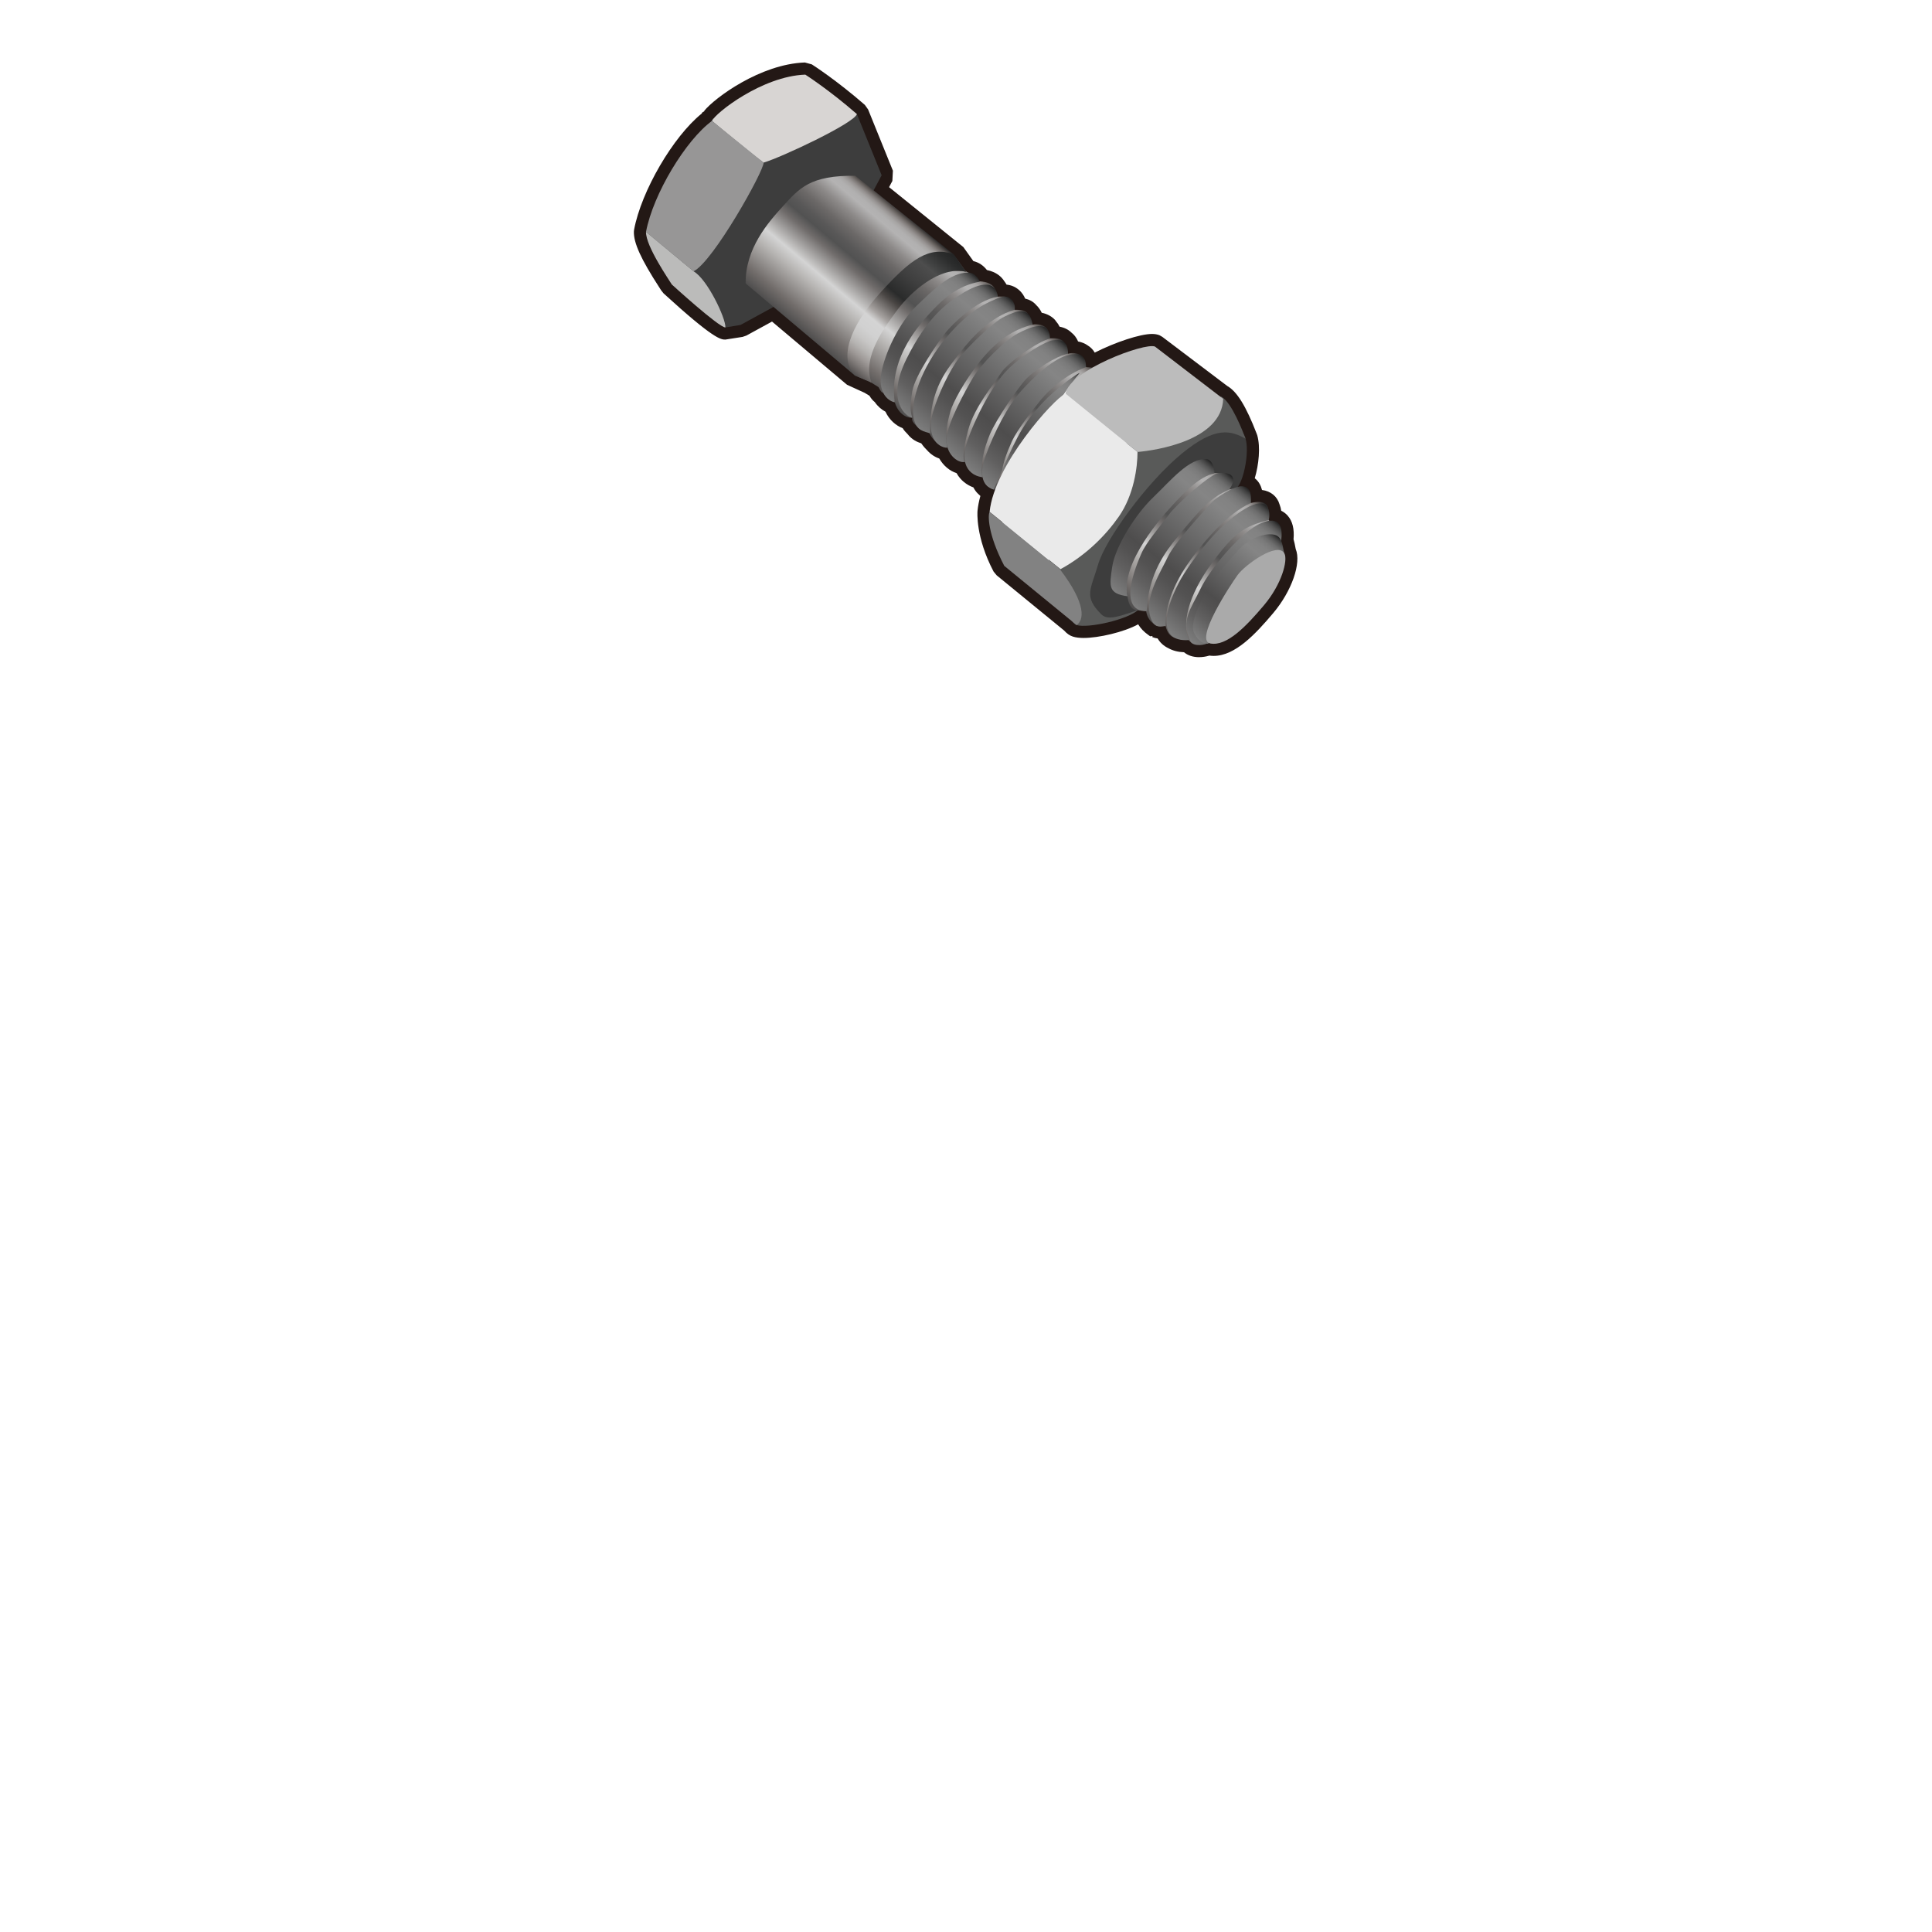 <?xml version="1.0" encoding="UTF-8" standalone="no"?>
<!-- Generated by phantom_svg. -->

<svg
   xmlns:dc="http://purl.org/dc/elements/1.1/"
   xmlns:cc="http://creativecommons.org/ns#"
   xmlns:rdf="http://www.w3.org/1999/02/22-rdf-syntax-ns#"
   xmlns:svg="http://www.w3.org/2000/svg"
   xmlns="http://www.w3.org/2000/svg"
   xmlns:sodipodi="http://sodipodi.sourceforge.net/DTD/sodipodi-0.dtd"
   xmlns:inkscape="http://www.inkscape.org/namespaces/inkscape"
   width="64px"
   height="64px"
   viewBox="0 0 64 64"
   preserveAspectRatio="none"
   version="1.1"
   id="svg6798"
   inkscape:version="0.91 r13725"
   sodipodi:docname="nut_and_bolt.svg">
  <defs
     id="frame0_defs619" />
  <sodipodi:namedview
     pagecolor="#ffffff"
     bordercolor="#666666"
     borderopacity="1"
     objecttolerance="10"
     gridtolerance="10"
     guidetolerance="10"
     inkscape:pageopacity="0"
     inkscape:pageshadow="2"
     inkscape:window-width="862"
     inkscape:window-height="480"
     id="frame0_namedview617"
     showgrid="false"
     inkscape:zoom="3.6875"
     inkscape:cx="32"
     inkscape:cy="32"
     inkscape:window-x="0"
     inkscape:window-y="26"
     inkscape:window-maximized="0"
     inkscape:current-layer="svg6798" />
  <g
     id="frame0_g3"
     transform="matrix(0.402,0,0,0.402,19.124,-0.944)">
    <path
       style="fill:#231815"
       d="m 51.247,56.502 c -0.505,0 -0.936,-0.14 -1.251,-0.406 -0.497,-0.02 -0.931,-0.132 -1.289,-0.334 -0.378,-0.179 -0.672,-0.444 -0.888,-0.802 -0.156,-0.021 -0.305,-0.06 -0.445,-0.118 l 0.034,-0.081 -0.204,0.019 -0.14,-0.102 c -0.368,-0.256 -0.648,-0.549 -0.847,-0.883 -1.192,0.65 -3.255,1.124 -4.497,1.124 -0.349,0 -0.634,-0.036 -0.874,-0.11 -0.262,-0.08 -0.503,-0.246 -0.732,-0.505 l -5.562,-4.551 -0.253,-0.311 c -1.496,-2.854 -1.328,-4.917 -1.32,-5.004 0.038,-0.385 0.116,-0.789 0.236,-1.222 -0.066,-0.056 -0.131,-0.115 -0.193,-0.179 -0.152,-0.146 -0.286,-0.33 -0.383,-0.525 -0.519,-0.188 -1.05,-0.562 -1.385,-1.174 -0.566,-0.178 -1.09,-0.621 -1.428,-1.207 -0.374,-0.127 -0.713,-0.354 -0.991,-0.67 -0.133,-0.129 -0.322,-0.33 -0.491,-0.579 -0.339,-0.11 -0.777,-0.305 -1.128,-0.764 -0.164,-0.158 -0.301,-0.314 -0.404,-0.486 -0.544,-0.208 -1.085,-0.653 -1.421,-1.36 -0.308,-0.164 -0.624,-0.422 -0.879,-0.792 -0.188,-0.143 -0.324,-0.332 -0.436,-0.518 L 23.677,34.718 22.227,34.055 16.045,28.846 13.934,30 l -0.315,0.109 -1.415,0.222 c -0.371,0 -0.93,0 -5.091,-3.803 L 6.919,26.286 C 6.897,26.249 6.845,26.17 6.774,26.06 5.242,23.698 4.63,22.354 4.663,21.421 l 0.017,-0.148 c 0.594,-3.182 3.215,-7.666 5.564,-9.561 l 0.058,-0.098 0.174,-0.103 -0.025,-0.021 c 0.879,-1.084 4.639,-3.864 8.302,-3.993 l 0.573,0.157 c 0.083,0.053 2.048,1.313 4.37,3.339 l 0.269,0.378 2.042,5.042 -0.044,0.846 -0.271,0.511 6.12,4.938 0.826,1.156 c 0.439,0.102 0.823,0.355 1.115,0.735 0.787,0.162 1.212,0.563 1.439,0.93 0.066,0.085 0.127,0.177 0.181,0.273 0.024,0.002 0.047,0.005 0.067,0.008 0.513,0.065 0.966,0.345 1.27,0.785 0.078,0.112 0.144,0.233 0.196,0.358 0.327,0.08 0.665,0.235 0.916,0.54 0.184,0.172 0.334,0.381 0.448,0.626 0.454,0.093 0.857,0.312 1.128,0.627 l -0.006,0.005 0.21,0.273 0.003,-0.002 c 0.051,0.079 0.097,0.161 0.137,0.245 0.4,0.076 0.729,0.241 0.985,0.494 0.197,0.155 0.4,0.385 0.537,0.724 0.311,0.058 0.595,0.177 0.828,0.349 0.23,0.146 0.413,0.337 0.547,0.57 1.705,-0.863 3.737,-1.537 4.721,-1.537 0.237,0 0.44,0.036 0.619,0.108 l 0.231,0.133 5.356,4.051 c 0.797,0.455 1.54,1.66 2.41,3.908 l 0.056,0.154 c 0.273,0.959 0.129,2.417 -0.207,3.537 0.334,0.256 0.508,0.614 0.598,0.967 0.72,0.092 1.256,0.529 1.447,1.192 0.07,0.176 0.113,0.352 0.136,0.519 0.237,0.114 0.411,0.267 0.533,0.405 0.397,0.453 0.556,1.092 0.482,1.947 0.069,0.226 0.113,0.455 0.155,0.681 l 0.024,0.122 c 0.48,1.152 -0.328,3.472 -1.856,5.28 -1.44,1.705 -3.127,3.525 -4.899,3.525 l 0,0 c -0.119,0 -0.236,-0.008 -0.353,-0.024 l -0.077,0.018 c -0.235,0.07 -0.504,0.109 -0.768,0.109 z m -0.923,-2.408 0.913,0.474 c -0.015,-0.023 -0.029,-0.044 -0.041,-0.06 -0.015,-0.007 -0.025,-0.011 -0.031,-0.013 l 0.022,0.002 c -0.019,-0.023 -0.032,-0.036 -0.033,-0.037 l 0.093,0.042 c 0.096,0 0.181,-0.02 0.204,-0.028 l 0.532,-0.076 -9.76e-4,0.129 0.506,-0.096 c -0.041,-0.016 -0.092,-0.031 -0.15,-0.041 l 0.106,0.01 c 0.992,0 2.721,-2.046 3.372,-2.816 1.207,-1.429 1.58,-2.885 1.53,-3.246 l -0.079,-0.203 -0.057,-0.29 c -0.04,-0.212 -0.081,-0.43 -0.128,-0.537 l -0.072,-0.525 c 0.041,-0.312 0.027,-0.493 0.013,-0.585 l -0.028,-0.01 -0.02,0.015 0,-0.022 -0.71,-0.264 0.003,-0.904 -0.259,-0.07 c 0.018,-0.064 0.021,-0.157 0.014,-0.222 -0.119,0.012 -0.223,0.035 -0.293,0.051 l -1.224,-1.004 c 0.007,-0.194 0.015,-0.456 -0.014,-0.541 0.018,0.055 0.084,0.122 0.146,0.159 L 53.625,41.86 c 0.305,-0.399 0.721,-2.255 0.482,-3.088 -0.96,-2.468 -1.479,-2.841 -1.535,-2.875 l 0.02,-0.035 -0.185,-0.013 -5.179,-3.971 c -0.706,0.081 -2.619,0.684 -4.274,1.626 l -0.552,0.129 c -0.115,-0.007 -0.515,-0.03 -0.571,-0.035 l -0.918,-0.996 c 0,-0.073 -0.003,-0.122 -0.006,-0.155 l -0.011,-0.008 c 0.022,0.018 -0.02,0.006 -0.087,0.006 L 39.434,31.481 c 0.002,-0.109 -0.007,-0.176 -0.014,-0.209 l -0.04,-0.036 c -0.04,-0.009 -0.207,-0.018 -0.364,-0.007 l -1.062,-0.963 c -0.003,-0.081 -0.015,-0.133 -0.025,-0.148 l -0.047,-0.063 c 0.034,0.038 -0.028,0.02 -0.1,0.019 l -1.254,-0.83 c -0.031,-0.224 -0.08,-0.293 -0.08,-0.294 l -0.049,-0.056 c -0.057,-0.009 -0.164,-0.02 -0.36,-0.02 l -0.973,-1.233 c 0.015,0.118 0.062,0.148 0.113,0.154 -0.074,-0.009 -0.171,-0.008 -0.262,-0.009 l -0.169,0.003 0,0 -0.084,0.025 -0.903,-0.559 0.168,-0.31 -0.245,0.044 0.029,-0.038 -0.036,0.006 c -0.024,-0.145 -0.059,-0.19 -0.06,-0.191 l -0.126,-0.181 c 0.013,0.021 -0.081,-0.039 -0.396,-0.056 L 32.232,25.938 c -0.039,-0.089 -0.074,-0.13 -0.085,-0.138 L 31.79,25.711 31.555,25.594 31.188,25.28 30.263,23.984 23.792,18.814 23.534,17.562 23.977,16.731 22.201,12.346 C 20.552,10.924 19.094,9.906 18.515,9.517 c -2.877,0.25 -5.945,2.536 -6.51,3.234 l -0.072,0.035 -0.062,0.104 -0.256,0.288 c -1.97,1.497 -4.397,5.609 -4.95,8.365 0.023,0.243 0.248,1.054 1.788,3.428 0.042,0.065 0.08,0.123 0.11,0.172 1.424,1.296 3.142,2.758 3.766,3.153 l 0.794,-0.133 2.519,-1.377 0.101,0.185 1.055,-0.107 6.604,5.563 1.264,0.549 0.681,0.421 0.352,0.372 c 0.052,0.096 0.09,0.168 0.125,0.218 -0.05,-0.071 -0.251,-0.26 -0.565,-0.272 l 0.854,0.55 c 0.1,0.199 0.232,0.251 0.233,0.252 l 0.78,0.704 c 0.123,0.427 0.358,0.544 0.415,0.552 l 1.06,1.057 c 4.88e-4,-0.059 -0.038,-0.182 -0.082,-0.24 0.028,0.038 0.072,0.078 0.129,0.131 l 0.148,0.172 c 0.03,0.045 0.088,0.068 0.325,0.136 l 0.191,0.057 0.459,0.41 0.052,-0.037 0.115,0.197 c 0.038,0.084 0.149,0.239 0.31,0.391 l 0.079,0.083 c 0.032,0.038 0.078,0.083 0.133,0.105 l 0.016,-0.017 0.044,0.032 c 0.002,0 0.004,0 0.006,0 l -4.89e-4,0.004 0.949,0.682 c 0.093,0.317 0.309,0.474 0.377,0.495 l -0.002,0.021 0.487,0.07 0.609,0.692 c 0.093,0.362 0.375,0.435 0.493,0.448 l 0.461,0.173 0.49,0.654 c 0.009,0.037 0.016,0.073 0.029,0.104 l 0.279,0.172 -0.009,0.021 c -0.002,-9.76e-4 -0.004,-0.002 -0.005,-0.003 l 0.005,0.004 -0.247,0.587 -0.006,0.168 0.944,0.492 c -0.23,0.617 -0.364,1.139 -0.408,1.593 0,9.76e-4 -0.095,1.517 1.009,3.711 l 5.57,4.576 c 0.043,0.003 0.099,0.006 0.171,0.006 1.09,0 3.111,-0.54 3.729,-0.997 l 0.147,-0.09 0.699,-0.174 c 0.07,0.009 0.143,0.009 0.214,0.011 l 0.205,0.027 c 0.031,0.007 0.088,0.017 0.182,0.018 L 47.872,52.569 c 0.02,0.133 0.053,0.25 0.259,0.411 0.003,-0.01 0.029,-0.016 0.054,-0.019 0.113,-0.017 0.213,-0.026 0.291,-0.026 l 0.97,0.757 c 0.06,0.236 0.104,0.257 0.126,0.266 l 0.111,0.058 c 0.037,0.022 0.247,0.104 0.642,0.078 z"
       id="frame0_path5"
       inkscape:connector-curvature="0" />
    <polygon
       style="fill:#3d3d3d"
       points="16.121,27.665 13.454,29.123 12.204,29.331 5.663,21.456 11.163,12.123 23.038,11.748 25.079,16.79 24.413,18.04 "
       id="frame0_polygon7" />
    <path
       style="fill:#d8d5d3"
       d="m 15.35,15.748 c 1.438,-0.417 7.479,-3.25 7.688,-4 -2.292,-2 -4.25,-3.25 -4.25,-3.25 -3.562,0.125 -7.438,3.188 -7.688,3.813 0,0 2.938,2.479 4.25,3.438 z"
       id="frame0_path9"
       inkscape:connector-curvature="0" />
    <path
       style="fill:#979696"
       d="m 9.579,24.706 c 1.625,-0.791 5.833,-8.333 5.771,-8.958 l -4.25,-3.438 c -2.146,1.562 -4.854,6.021 -5.438,9.146 l 3.917,3.25 z"
       id="frame0_path11"
       inkscape:connector-curvature="0" />
    <path
       style="fill:#bbbbba"
       d="m 12.204,29.331 c 0.042,-0.75 -1.5,-4 -2.625,-4.625 l -3.917,-3.25 c -0.042,1.167 1.958,4.042 2.125,4.334 0,0 3.875,3.541 4.417,3.541 z"
       id="frame0_path13"
       inkscape:connector-curvature="0" />
    <linearGradient
       id="frame0_SVGID_1_"
       gradientUnits="userSpaceOnUse"
       x1="27.695"
       y1="37.293"
       x2="36.189"
       y2="27.17">
      <stop
         offset="0"
         style="stop-color:#4E4D4D"
         id="frame0_stop16" />
      <stop
         offset="0.094"
         style="stop-color:#726D6B"
         id="frame0_stop18" />
      <stop
         offset="0.268"
         style="stop-color:#B7B5B3"
         id="frame0_stop20" />
      <stop
         offset="0.35"
         style="stop-color:#D4D4D4"
         id="frame0_stop22" />
      <stop
         offset="0.375"
         style="stop-color:#C3C2C1"
         id="frame0_stop24" />
      <stop
         offset="0.51"
         style="stop-color:#706C6B"
         id="frame0_stop26" />
      <stop
         offset="0.571"
         style="stop-color:#525252"
         id="frame0_stop28" />
      <stop
         offset="0.62"
         style="stop-color:#595858"
         id="frame0_stop30" />
      <stop
         offset="0.694"
         style="stop-color:#6C6968"
         id="frame0_stop32" />
      <stop
         offset="0.782"
         style="stop-color:#8D8A89"
         id="frame0_stop34" />
      <stop
         offset="0.862"
         style="stop-color:#B4B3B3"
         id="frame0_stop36" />
      <stop
         offset="0.896"
         style="stop-color:#B1B0B0"
         id="frame0_stop38" />
      <stop
         offset="0.919"
         style="stop-color:#A7A5A4"
         id="frame0_stop40" />
      <stop
         offset="0.938"
         style="stop-color:#969291"
         id="frame0_stop42" />
      <stop
         offset="0.955"
         style="stop-color:#7F7A78"
         id="frame0_stop44" />
      <stop
         offset="0.971"
         style="stop-color:#635E5B"
         id="frame0_stop46" />
      <stop
         offset="0.986"
         style="stop-color:#44403F"
         id="frame0_stop48" />
      <stop
         offset="1"
         style="stop-color:#232424"
         id="frame0_stop50" />
    </linearGradient>
    <path
       style="fill:url(#frame0_SVGID_1_)"
       d="m 32.788,25.519 c 0.292,0.021 1.376,-0.062 1.647,0.708 0.271,0.771 0.229,0.562 0.229,0.562 0,0 0.543,-0.021 0.709,0.021 0.166,0.041 0.666,1.062 0.666,1.062 0.438,0 0.938,0.031 1.078,0.344 0.141,0.312 0.401,0.886 0.401,0.886 0.349,-0.089 1.052,-0.011 1.239,0.442 0.188,0.453 0.141,0.688 0.141,0.688 0.453,-0.031 1.016,-0.047 1.25,0.375 0.234,0.422 0.286,0.891 0.286,0.891 0.292,-0.094 0.854,-0.094 1.151,0.203 0.297,0.297 0.328,0.901 0.328,0.901 0.062,0.005 0.594,0.036 0.594,0.036 l -2.453,2.031 -5.625,8.031 c -0.406,-0.062 -0.094,-0.016 -0.516,-0.219 -0.422,-0.203 -0.484,-0.766 -0.484,-0.766 l -0.312,-0.172 -1.094,-1.062 -0.25,-0.125 -1.219,-1.141 -0.141,0 -0.469,-0.172 c -0.203,-0.047 -0.719,-0.531 -0.922,-0.984 -0.203,-0.453 -0.906,-0.469 -0.906,-0.469 -0.531,-0.453 -0.531,-0.568 -0.516,-0.823 -0.484,0.042 -1.172,-0.349 -1.438,-1.271 -0.266,-0.922 -0.938,-0.781 -0.938,-0.781 -0.141,0 -0.219,-0.125 -0.406,-0.469 l -0.859,-0.531 0.094,-5.516 4.812,-3.562 3.109,0.047 0.344,0.172 0.469,0.661 z"
       id="frame0_path52"
       inkscape:connector-curvature="0" />
    <g
       id="frame0_g54">
      <linearGradient
         id="frame0_SVGID_2_"
         gradientUnits="userSpaceOnUse"
         x1="24.622"
         y1="34.401"
         x2="32.612"
         y2="24.88">
        <stop
           offset="0"
           style="stop-color:#7F7F7F"
           id="frame0_stop57" />
        <stop
           offset="0.024"
           style="stop-color:#797979"
           id="frame0_stop59" />
        <stop
           offset="0.143"
           style="stop-color:#616060"
           id="frame0_stop61" />
        <stop
           offset="0.248"
           style="stop-color:#535252"
           id="frame0_stop63" />
        <stop
           offset="0.325"
           style="stop-color:#4E4D4D"
           id="frame0_stop65" />
        <stop
           offset="0.676"
           style="stop-color:#767676"
           id="frame0_stop67" />
        <stop
           offset="0.798"
           style="stop-color:#858585"
           id="frame0_stop69" />
        <stop
           offset="0.865"
           style="stop-color:#828282"
           id="frame0_stop71" />
        <stop
           offset="0.902"
           style="stop-color:#7A7A7A"
           id="frame0_stop73" />
        <stop
           offset="0.931"
           style="stop-color:#6D6D6D"
           id="frame0_stop75" />
        <stop
           offset="0.956"
           style="stop-color:#595959"
           id="frame0_stop77" />
        <stop
           offset="0.979"
           style="stop-color:#404040"
           id="frame0_stop79" />
        <stop
           offset="1"
           style="stop-color:#222222"
           id="frame0_stop81" />
        <stop
           offset="1"
           style="stop-color:#212121"
           id="frame0_stop83" />
      </linearGradient>
      <path
         style="fill:url(#frame0_SVGID_2_)"
         d="m 26.163,35.498 c -0.438,-0.062 -1.375,-0.656 -1.125,-2.312 0.25,-1.656 1.5,-4.281 2.938,-5.656 1.438,-1.375 2.778,-2.719 4.219,-2.719 0.312,0 0.719,0.156 0.969,0.75 -1.782,0.312 -3,1.406 -3.844,2.312 -0.844,0.906 -3.719,3.812 -3.156,7.625 z"
         id="frame0_path85"
         inkscape:connector-curvature="0" />
      <linearGradient
         id="frame0_SVGID_3_"
         gradientUnits="userSpaceOnUse"
         x1="26"
         y1="35.575"
         x2="34.131"
         y2="25.885">
        <stop
           offset="0"
           style="stop-color:#7F7F7F"
           id="frame0_stop88" />
        <stop
           offset="0.024"
           style="stop-color:#797979"
           id="frame0_stop90" />
        <stop
           offset="0.143"
           style="stop-color:#616060"
           id="frame0_stop92" />
        <stop
           offset="0.248"
           style="stop-color:#535252"
           id="frame0_stop94" />
        <stop
           offset="0.325"
           style="stop-color:#4E4D4D"
           id="frame0_stop96" />
        <stop
           offset="0.676"
           style="stop-color:#767676"
           id="frame0_stop98" />
        <stop
           offset="0.798"
           style="stop-color:#858585"
           id="frame0_stop100" />
        <stop
           offset="0.865"
           style="stop-color:#828282"
           id="frame0_stop102" />
        <stop
           offset="0.902"
           style="stop-color:#7A7A7A"
           id="frame0_stop104" />
        <stop
           offset="0.931"
           style="stop-color:#6D6D6D"
           id="frame0_stop106" />
        <stop
           offset="0.956"
           style="stop-color:#595959"
           id="frame0_stop108" />
        <stop
           offset="0.979"
           style="stop-color:#404040"
           id="frame0_stop110" />
        <stop
           offset="1"
           style="stop-color:#222222"
           id="frame0_stop112" />
        <stop
           offset="1"
           style="stop-color:#212121"
           id="frame0_stop114" />
      </linearGradient>
      <path
         style="fill:url(#frame0_SVGID_3_)"
         d="m 27.6,36.769 c -0.479,-0.062 -2.208,-1.333 -0.479,-4.833 1.729,-3.5 3.375,-4.604 4.292,-5.209 0.916,-0.604 2.938,-1.771 3.25,0.062 -1.854,0.312 -3.812,2.354 -4.292,2.938 -0.479,0.584 -2.562,3.543 -2.771,4.876 -0.208,1.333 -0.146,1.666 0,2.166 z"
         id="frame0_path116"
         inkscape:connector-curvature="0" />
      <linearGradient
         id="frame0_SVGID_4_"
         gradientUnits="userSpaceOnUse"
         x1="27.337"
         y1="36.981"
         x2="35.729"
         y2="26.981">
        <stop
           offset="0"
           style="stop-color:#7F7F7F"
           id="frame0_stop119" />
        <stop
           offset="0.024"
           style="stop-color:#797979"
           id="frame0_stop121" />
        <stop
           offset="0.143"
           style="stop-color:#616060"
           id="frame0_stop123" />
        <stop
           offset="0.248"
           style="stop-color:#535252"
           id="frame0_stop125" />
        <stop
           offset="0.325"
           style="stop-color:#4E4D4D"
           id="frame0_stop127" />
        <stop
           offset="0.676"
           style="stop-color:#767676"
           id="frame0_stop129" />
        <stop
           offset="0.798"
           style="stop-color:#858585"
           id="frame0_stop131" />
        <stop
           offset="0.865"
           style="stop-color:#828282"
           id="frame0_stop133" />
        <stop
           offset="0.902"
           style="stop-color:#7A7A7A"
           id="frame0_stop135" />
        <stop
           offset="0.931"
           style="stop-color:#6D6D6D"
           id="frame0_stop137" />
        <stop
           offset="0.956"
           style="stop-color:#595959"
           id="frame0_stop139" />
        <stop
           offset="0.979"
           style="stop-color:#404040"
           id="frame0_stop141" />
        <stop
           offset="1"
           style="stop-color:#222222"
           id="frame0_stop143" />
        <stop
           offset="1"
           style="stop-color:#212121"
           id="frame0_stop145" />
      </linearGradient>
      <path
         style="fill:url(#frame0_SVGID_4_)"
         d="m 36.038,27.873 c 0.125,-0.521 -0.354,-1.354 -1.25,-1 -0.896,0.354 -2.396,0.917 -4.417,3.333 -2.021,2.417 -2.956,5.241 -2.646,6.646 0.229,1.042 0.896,1.041 1.354,1.208 -0.125,-3.708 1.541,-5.438 2.458,-6.646 0.917,-1.209 2.5,-2.959 4.5,-3.542 z"
         id="frame0_path147"
         inkscape:connector-curvature="0" />
      <linearGradient
         id="frame0_SVGID_5_"
         gradientUnits="userSpaceOnUse"
         x1="28.778"
         y1="38.153"
         x2="37.132"
         y2="28.198">
        <stop
           offset="0"
           style="stop-color:#7F7F7F"
           id="frame0_stop150" />
        <stop
           offset="0.024"
           style="stop-color:#797979"
           id="frame0_stop152" />
        <stop
           offset="0.143"
           style="stop-color:#616060"
           id="frame0_stop154" />
        <stop
           offset="0.248"
           style="stop-color:#535252"
           id="frame0_stop156" />
        <stop
           offset="0.325"
           style="stop-color:#4E4D4D"
           id="frame0_stop158" />
        <stop
           offset="0.676"
           style="stop-color:#767676"
           id="frame0_stop160" />
        <stop
           offset="0.798"
           style="stop-color:#858585"
           id="frame0_stop162" />
        <stop
           offset="0.865"
           style="stop-color:#828282"
           id="frame0_stop164" />
        <stop
           offset="0.902"
           style="stop-color:#7A7A7A"
           id="frame0_stop166" />
        <stop
           offset="0.931"
           style="stop-color:#6D6D6D"
           id="frame0_stop168" />
        <stop
           offset="0.956"
           style="stop-color:#595959"
           id="frame0_stop170" />
        <stop
           offset="0.979"
           style="stop-color:#404040"
           id="frame0_stop172" />
        <stop
           offset="1"
           style="stop-color:#222222"
           id="frame0_stop174" />
        <stop
           offset="1"
           style="stop-color:#212121"
           id="frame0_stop176" />
      </linearGradient>
      <path
         style="fill:url(#frame0_SVGID_5_)"
         d="m 30.475,39.248 c -0.875,-0.041 -1.646,-1.021 -1.229,-2.688 0.417,-1.666 1.521,-3.833 2.208,-4.708 0.688,-0.875 2.771,-2.938 3.708,-3.396 0.938,-0.458 2.125,-0.979 2.354,0.646 -1.562,0.375 -2.979,1.333 -4.312,3 -1.333,1.667 -2.271,3.458 -2.459,4.146 -0.188,0.688 -0.479,1.729 -0.271,3 z"
         id="frame0_path178"
         inkscape:connector-curvature="0" />
      <linearGradient
         id="frame0_SVGID_6_"
         gradientUnits="userSpaceOnUse"
         x1="30.173"
         y1="39.356"
         x2="38.578"
         y2="29.34">
        <stop
           offset="0"
           style="stop-color:#7F7F7F"
           id="frame0_stop181" />
        <stop
           offset="0.024"
           style="stop-color:#797979"
           id="frame0_stop183" />
        <stop
           offset="0.143"
           style="stop-color:#616060"
           id="frame0_stop185" />
        <stop
           offset="0.248"
           style="stop-color:#535252"
           id="frame0_stop187" />
        <stop
           offset="0.325"
           style="stop-color:#4E4D4D"
           id="frame0_stop189" />
        <stop
           offset="0.676"
           style="stop-color:#767676"
           id="frame0_stop191" />
        <stop
           offset="0.798"
           style="stop-color:#858585"
           id="frame0_stop193" />
        <stop
           offset="0.865"
           style="stop-color:#828282"
           id="frame0_stop195" />
        <stop
           offset="0.902"
           style="stop-color:#7A7A7A"
           id="frame0_stop197" />
        <stop
           offset="0.931"
           style="stop-color:#6D6D6D"
           id="frame0_stop199" />
        <stop
           offset="0.956"
           style="stop-color:#595959"
           id="frame0_stop201" />
        <stop
           offset="0.979"
           style="stop-color:#404040"
           id="frame0_stop203" />
        <stop
           offset="1"
           style="stop-color:#222222"
           id="frame0_stop205" />
        <stop
           offset="1"
           style="stop-color:#212121"
           id="frame0_stop207" />
      </linearGradient>
      <path
         style="fill:url(#frame0_SVGID_6_)"
         d="m 31.892,40.415 c -0.562,0.104 -1.583,-0.688 -1.458,-2 0.125,-1.312 1.52,-3.833 2.167,-4.938 0.647,-1.104 2.625,-3.084 3.688,-3.646 1.062,-0.562 2.625,-1.208 2.667,0.417 -0.958,0.208 -3.501,1.98 -4.042,2.834 -0.541,0.854 -2.167,2.771 -2.688,4.646 -0.521,1.875 -0.396,2.375 -0.333,2.688 z"
         id="frame0_path209"
         inkscape:connector-curvature="0" />
      <linearGradient
         id="frame0_SVGID_7_"
         gradientUnits="userSpaceOnUse"
         x1="31.605"
         y1="40.566"
         x2="40.055"
         y2="30.496">
        <stop
           offset="0"
           style="stop-color:#7F7F7F"
           id="frame0_stop212" />
        <stop
           offset="0.024"
           style="stop-color:#797979"
           id="frame0_stop214" />
        <stop
           offset="0.143"
           style="stop-color:#616060"
           id="frame0_stop216" />
        <stop
           offset="0.248"
           style="stop-color:#535252"
           id="frame0_stop218" />
        <stop
           offset="0.325"
           style="stop-color:#4E4D4D"
           id="frame0_stop220" />
        <stop
           offset="0.676"
           style="stop-color:#767676"
           id="frame0_stop222" />
        <stop
           offset="0.798"
           style="stop-color:#858585"
           id="frame0_stop224" />
        <stop
           offset="0.865"
           style="stop-color:#828282"
           id="frame0_stop226" />
        <stop
           offset="0.902"
           style="stop-color:#7A7A7A"
           id="frame0_stop228" />
        <stop
           offset="0.931"
           style="stop-color:#6D6D6D"
           id="frame0_stop230" />
        <stop
           offset="0.956"
           style="stop-color:#595959"
           id="frame0_stop232" />
        <stop
           offset="0.979"
           style="stop-color:#404040"
           id="frame0_stop234" />
        <stop
           offset="1"
           style="stop-color:#222222"
           id="frame0_stop236" />
        <stop
           offset="1"
           style="stop-color:#212121"
           id="frame0_stop238" />
      </linearGradient>
      <path
         style="fill:url(#frame0_SVGID_7_)"
         d="m 33.372,41.665 c -0.731,-0.062 -1.98,-0.75 -1.25,-2.917 0.68,-2.021 2.083,-4.668 3.312,-5.917 1.229,-1.25 3.188,-2.375 3.729,-2.438 0.542,-0.062 1.291,-0.083 1.271,1.104 -1,0.188 -2.77,1.376 -3.416,2.042 -0.646,0.666 -2.522,3.395 -3.021,4.604 -0.499,1.209 -0.791,2.396 -0.624,3.521 z"
         id="frame0_path240"
         inkscape:connector-curvature="0" />
      <linearGradient
         id="frame0_SVGID_8_"
         gradientUnits="userSpaceOnUse"
         x1="32.896"
         y1="41.655"
         x2="41.392"
         y2="31.53">
        <stop
           offset="0"
           style="stop-color:#7F7F7F"
           id="frame0_stop243" />
        <stop
           offset="0.024"
           style="stop-color:#797979"
           id="frame0_stop245" />
        <stop
           offset="0.143"
           style="stop-color:#616060"
           id="frame0_stop247" />
        <stop
           offset="0.248"
           style="stop-color:#535252"
           id="frame0_stop249" />
        <stop
           offset="0.325"
           style="stop-color:#4E4D4D"
           id="frame0_stop251" />
        <stop
           offset="0.676"
           style="stop-color:#767676"
           id="frame0_stop253" />
        <stop
           offset="0.798"
           style="stop-color:#858585"
           id="frame0_stop255" />
        <stop
           offset="0.865"
           style="stop-color:#828282"
           id="frame0_stop257" />
        <stop
           offset="0.902"
           style="stop-color:#7A7A7A"
           id="frame0_stop259" />
        <stop
           offset="0.931"
           style="stop-color:#6D6D6D"
           id="frame0_stop261" />
        <stop
           offset="0.956"
           style="stop-color:#595959"
           id="frame0_stop263" />
        <stop
           offset="0.979"
           style="stop-color:#404040"
           id="frame0_stop265" />
        <stop
           offset="1"
           style="stop-color:#222222"
           id="frame0_stop267" />
        <stop
           offset="1"
           style="stop-color:#212121"
           id="frame0_stop269" />
      </linearGradient>
      <path
         style="fill:url(#frame0_SVGID_8_)"
         d="m 34.309,42.686 c -0.604,-0.167 -1.375,-0.833 -0.667,-2.771 0.709,-1.938 1.812,-4.105 2.917,-5.334 1.104,-1.229 2.751,-2.771 4.021,-3 1.271,-0.229 1.333,0.543 1.333,1.021 -1.667,0.604 -3.104,1.938 -3.708,2.688 -0.604,0.75 -1.959,2.457 -2.417,3.479 -0.458,1.021 -0.708,1.791 -0.771,2.312 l -0.709,1.604 z"
         id="frame0_path271"
         inkscape:connector-curvature="0" />
      <linearGradient
         id="frame0_SVGID_9_"
         gradientUnits="userSpaceOnUse"
         x1="34.775"
         y1="40.878"
         x2="41.349"
         y2="33.044">
        <stop
           offset="0"
           style="stop-color:#7F7F7F"
           id="frame0_stop274" />
        <stop
           offset="0.024"
           style="stop-color:#797979"
           id="frame0_stop276" />
        <stop
           offset="0.143"
           style="stop-color:#616060"
           id="frame0_stop278" />
        <stop
           offset="0.248"
           style="stop-color:#535252"
           id="frame0_stop280" />
        <stop
           offset="0.325"
           style="stop-color:#4E4D4D"
           id="frame0_stop282" />
        <stop
           offset="0.676"
           style="stop-color:#767676"
           id="frame0_stop284" />
        <stop
           offset="0.798"
           style="stop-color:#858585"
           id="frame0_stop286" />
        <stop
           offset="0.865"
           style="stop-color:#828282"
           id="frame0_stop288" />
        <stop
           offset="0.902"
           style="stop-color:#7A7A7A"
           id="frame0_stop290" />
        <stop
           offset="0.931"
           style="stop-color:#6D6D6D"
           id="frame0_stop292" />
        <stop
           offset="0.956"
           style="stop-color:#595959"
           id="frame0_stop294" />
        <stop
           offset="0.979"
           style="stop-color:#404040"
           id="frame0_stop296" />
        <stop
           offset="1"
           style="stop-color:#222222"
           id="frame0_stop298" />
        <stop
           offset="1"
           style="stop-color:#212121"
           id="frame0_stop300" />
      </linearGradient>
      <path
         style="fill:url(#frame0_SVGID_9_)"
         d="m 38.726,35.144 c 0.396,-0.4 2.042,-1.792 2.667,-2.062 -1.188,1.396 -3.521,5.125 -3.521,5.125 l -2.438,3.021 -0.416,-0.146 c 1.271,-2.938 1.875,-4.084 3.708,-5.938 z"
         id="frame0_path302"
         inkscape:connector-curvature="0" />
    </g>
    <linearGradient
       id="frame0_SVGID_10_"
       gradientUnits="userSpaceOnUse"
       x1="18.274"
       y1="29.433"
       x2="26.555"
       y2="19.564">
      <stop
         offset="0"
         style="stop-color:#4E4D4D"
         id="frame0_stop305" />
      <stop
         offset="0.094"
         style="stop-color:#726D6B"
         id="frame0_stop307" />
      <stop
         offset="0.268"
         style="stop-color:#B7B5B3"
         id="frame0_stop309" />
      <stop
         offset="0.35"
         style="stop-color:#D4D4D4"
         id="frame0_stop311" />
      <stop
         offset="0.375"
         style="stop-color:#C3C2C1"
         id="frame0_stop313" />
      <stop
         offset="0.51"
         style="stop-color:#706C6B"
         id="frame0_stop315" />
      <stop
         offset="0.571"
         style="stop-color:#525252"
         id="frame0_stop317" />
      <stop
         offset="0.62"
         style="stop-color:#595858"
         id="frame0_stop319" />
      <stop
         offset="0.694"
         style="stop-color:#6C6968"
         id="frame0_stop321" />
      <stop
         offset="0.782"
         style="stop-color:#8D8A89"
         id="frame0_stop323" />
      <stop
         offset="0.862"
         style="stop-color:#B4B3B3"
         id="frame0_stop325" />
      <stop
         offset="0.896"
         style="stop-color:#B1B0B0"
         id="frame0_stop327" />
      <stop
         offset="0.919"
         style="stop-color:#A7A5A4"
         id="frame0_stop329" />
      <stop
         offset="0.938"
         style="stop-color:#969291"
         id="frame0_stop331" />
      <stop
         offset="0.955"
         style="stop-color:#7F7A78"
         id="frame0_stop333" />
      <stop
         offset="0.971"
         style="stop-color:#635E5B"
         id="frame0_stop335" />
      <stop
         offset="0.986"
         style="stop-color:#44403F"
         id="frame0_stop337" />
      <stop
         offset="1"
         style="stop-color:#232424"
         id="frame0_stop339" />
    </linearGradient>
    <path
       style="fill:url(#frame0_SVGID_10_)"
       d="m 13.871,25.706 9,7.584 1.375,0.583 c -0.833,-2.083 1.167,-4.708 2.167,-6.042 1,-1.333 3.458,-3.625 5.625,-3.083 l -1.042,-1.458 -8.083,-6.459 c -3.75,-0.041 -4.625,1.042 -5.958,2.5 -1.214,1.328 -3.125,3.5 -3.083,6.375 z"
       id="frame0_path341"
       inkscape:connector-curvature="0" />
    <linearGradient
       id="frame0_SVGID_11_"
       gradientUnits="userSpaceOnUse"
       x1="22.39"
       y1="32.886"
       x2="30.671"
       y2="23.017">
      <stop
         offset="0"
         style="stop-color:#4E4D4D"
         id="frame0_stop344" />
      <stop
         offset="0.02"
         style="stop-color:#5F5B5A"
         id="frame0_stop346" />
      <stop
         offset="0.064"
         style="stop-color:#807B79"
         id="frame0_stop348" />
      <stop
         offset="0.111"
         style="stop-color:#9E9997"
         id="frame0_stop350" />
      <stop
         offset="0.16"
         style="stop-color:#B5B3B1"
         id="frame0_stop352" />
      <stop
         offset="0.213"
         style="stop-color:#C7C6C5"
         id="frame0_stop354" />
      <stop
         offset="0.272"
         style="stop-color:#D1D1D1"
         id="frame0_stop356" />
      <stop
         offset="0.35"
         style="stop-color:#D4D4D4"
         id="frame0_stop358" />
      <stop
         offset="0.398"
         style="stop-color:#A6A2A0"
         id="frame0_stop360" />
      <stop
         offset="0.517"
         style="stop-color:#4A4644"
         id="frame0_stop362" />
      <stop
         offset="0.571"
         style="stop-color:#2A2B2B"
         id="frame0_stop364" />
      <stop
         offset="0.706"
         style="stop-color:#3F3F3F"
         id="frame0_stop366" />
      <stop
         offset="0.828"
         style="stop-color:#4D4D4D"
         id="frame0_stop368" />
      <stop
         offset="0.854"
         style="stop-color:#444545"
         id="frame0_stop370" />
      <stop
         offset="0.945"
         style="stop-color:#2C2D2D"
         id="frame0_stop372" />
      <stop
         offset="1"
         style="stop-color:#232424"
         id="frame0_stop374" />
    </linearGradient>
    <path
       style="fill:url(#frame0_SVGID_11_)"
       d="m 30.996,23.29 1.042,1.458 c -2.167,-0.542 -4.625,1.75 -5.625,3.083 -1,1.334 -3,3.959 -2.167,6.042 l -1.375,-0.583 c -1.302,-1.386 -0.49,-3.948 2.073,-6.792 2.562,-2.844 4.042,-3.885 6.052,-3.208 z"
       id="frame0_path376"
       inkscape:connector-curvature="0" />
    <path
       style="fill:#3d3d3d"
       d="m 46.319,52.561 c -0.531,0.406 -2.344,0.938 -3.125,0.719 -0.781,-0.219 -1.906,-2.656 -1.375,-4 0.531,-1.344 3.594,-5.875 4.5,-6.938 0.906,-1.062 4.188,-4.5 5.625,-4.781 1.438,-0.281 2.812,-0.156 3.125,0.938 0.312,1.094 -0.125,3.281 -0.625,3.938 -0.5,0.656 -8.125,10.125 -8.125,10.125 z"
       id="frame0_path378"
       inkscape:connector-curvature="0" />
    <path
       style="fill:#595a59"
       d="m 46.194,52.623 c -0.844,0.781 -4.104,1.523 -5.052,1.23 -0.948,-0.293 -2.292,-5.387 -2.292,-5.387 l 6.219,-9.5 8,-3.938 c 0.875,0.5 1.781,2.906 2,3.469 -1.156,-0.625 -2.406,-1.125 -5.281,1.25 -2.875,2.375 -6.281,7.062 -6.875,9.125 -0.594,2.062 -1.221,2.612 0.271,4.104 0.542,0.542 1.584,0.126 3.011,-0.354 z"
       id="frame0_path380"
       inkscape:connector-curvature="0" />
    <path
       style="fill:#eaeaea"
       d="m 46.163,39.592 c 0,1.25 -0.296,3.532 -1.531,5.312 -1.062,1.531 -2.688,3.188 -4.812,4.344 l -5.844,-4.719 c 0.375,-3.843 5.281,-9.312 6.25,-9.75 l 5.938,4.812 z"
       id="frame0_path382"
       inkscape:connector-curvature="0" />
    <path
       style="fill:#bcbcbc"
       d="m 46.163,39.592 c 1.5,-0.125 6.938,-0.938 7.062,-4.375 l -5.625,-4.312 c -0.844,-0.344 -7,1.938 -7.375,3.875 l 5.938,4.812 z"
       id="frame0_path384"
       inkscape:connector-curvature="0" />
    <path
       style="fill:#828282"
       d="m 35.185,48.979 5.958,4.875 c 0.583,-0.375 0.876,-1.666 -1.396,-4.625 l -5.771,-4.699 c -0.146,0.24 -0.166,1.824 1.209,4.449 z"
       id="frame0_path386"
       inkscape:connector-curvature="0" />
    <linearGradient
       id="frame0_SVGID_12_"
       gradientUnits="userSpaceOnUse"
       x1="46.444"
       y1="53.069"
       x2="55.217"
       y2="42.614">
      <stop
         offset="0"
         style="stop-color:#4E4D4D"
         id="frame0_stop389" />
      <stop
         offset="0.094"
         style="stop-color:#726D6B"
         id="frame0_stop391" />
      <stop
         offset="0.268"
         style="stop-color:#B7B5B3"
         id="frame0_stop393" />
      <stop
         offset="0.35"
         style="stop-color:#D4D4D4"
         id="frame0_stop395" />
      <stop
         offset="0.375"
         style="stop-color:#C3C2C1"
         id="frame0_stop397" />
      <stop
         offset="0.51"
         style="stop-color:#706C6B"
         id="frame0_stop399" />
      <stop
         offset="0.571"
         style="stop-color:#525252"
         id="frame0_stop401" />
      <stop
         offset="0.62"
         style="stop-color:#595858"
         id="frame0_stop403" />
      <stop
         offset="0.694"
         style="stop-color:#6C6968"
         id="frame0_stop405" />
      <stop
         offset="0.782"
         style="stop-color:#8D8A89"
         id="frame0_stop407" />
      <stop
         offset="0.862"
         style="stop-color:#B4B3B3"
         id="frame0_stop409" />
      <stop
         offset="0.896"
         style="stop-color:#B1B0B0"
         id="frame0_stop411" />
      <stop
         offset="0.919"
         style="stop-color:#A7A5A4"
         id="frame0_stop413" />
      <stop
         offset="0.938"
         style="stop-color:#969291"
         id="frame0_stop415" />
      <stop
         offset="0.955"
         style="stop-color:#7F7A78"
         id="frame0_stop417" />
      <stop
         offset="0.971"
         style="stop-color:#635E5B"
         id="frame0_stop419" />
      <stop
         offset="0.986"
         style="stop-color:#44403F"
         id="frame0_stop421" />
      <stop
         offset="1"
         style="stop-color:#232424"
         id="frame0_stop423" />
    </linearGradient>
    <path
       style="fill:url(#frame0_SVGID_12_)"
       d="m 52.247,41.331 c 0.208,0 1.084,-0.041 1.229,0.042 0.146,0.083 0.249,1.312 0.249,1.312 0,0 0.297,-0.094 0.406,-0.031 0.109,0.062 1.375,1.141 1.375,1.141 0.344,-0.078 1.328,-0.312 1.438,0.531 0.109,0.844 -0.062,0.766 -0.062,0.766 l 0.156,0.188 -2.094,1.688 -3.531,4.391 -0.734,4 c -0.219,-0.156 -0.281,-0.234 -0.312,-0.297 -0.031,-0.062 -1.016,-0.109 -1.016,-0.109 -0.5,-0.141 -0.734,-0.453 -0.875,-1.016 -0.141,-0.562 -0.734,0 -0.734,0 -0.516,-0.328 -0.812,-0.703 -0.875,-1.297 -0.062,-0.594 -0.344,0.031 -0.344,0.031 -0.484,-0.016 -1.031,0.031 -1.188,-1.188 -0.156,-1.219 -0.625,-1.734 -0.625,-1.734 l 2.641,-5.094 3.031,-3.031 1.865,-0.292 z"
       id="frame0_path425"
       inkscape:connector-curvature="0" />
    <g
       id="frame0_g427">
      <linearGradient
         id="frame0_SVGID_13_"
         gradientUnits="userSpaceOnUse"
         x1="43.659"
         y1="50.623"
         x2="52.237"
         y2="40.4">
        <stop
           offset="0"
           style="stop-color:#7F7F7F"
           id="frame0_stop430" />
        <stop
           offset="0.024"
           style="stop-color:#797979"
           id="frame0_stop432" />
        <stop
           offset="0.143"
           style="stop-color:#616060"
           id="frame0_stop434" />
        <stop
           offset="0.248"
           style="stop-color:#535252"
           id="frame0_stop436" />
        <stop
           offset="0.325"
           style="stop-color:#4E4D4D"
           id="frame0_stop438" />
        <stop
           offset="0.676"
           style="stop-color:#767676"
           id="frame0_stop440" />
        <stop
           offset="0.798"
           style="stop-color:#858585"
           id="frame0_stop442" />
        <stop
           offset="0.865"
           style="stop-color:#828282"
           id="frame0_stop444" />
        <stop
           offset="0.902"
           style="stop-color:#7A7A7A"
           id="frame0_stop446" />
        <stop
           offset="0.931"
           style="stop-color:#6D6D6D"
           id="frame0_stop448" />
        <stop
           offset="0.956"
           style="stop-color:#595959"
           id="frame0_stop450" />
        <stop
           offset="0.979"
           style="stop-color:#404040"
           id="frame0_stop452" />
        <stop
           offset="1"
           style="stop-color:#222222"
           id="frame0_stop454" />
        <stop
           offset="1"
           style="stop-color:#212121"
           id="frame0_stop456" />
      </linearGradient>
      <path
         style="fill:url(#frame0_SVGID_13_)"
         d="m 45.335,51.482 c -1.578,-0.219 -1.505,-0.785 -1.255,-2.441 0.25,-1.656 1.917,-4.312 3.354,-5.688 1.438,-1.376 3.016,-3.323 4.438,-3.167 0.311,0.035 0.618,0.462 0.634,1.165 -1.28,0.271 -2.546,1.646 -3.39,2.553 -0.844,0.906 -4.36,4.796 -3.781,7.578 z"
         id="frame0_path458"
         inkscape:connector-curvature="0" />
      <linearGradient
         id="frame0_SVGID_14_"
         gradientUnits="userSpaceOnUse"
         x1="45.251"
         y1="51.806"
         x2="53.883"
         y2="41.519">
        <stop
           offset="0"
           style="stop-color:#7F7F7F"
           id="frame0_stop461" />
        <stop
           offset="0.024"
           style="stop-color:#797979"
           id="frame0_stop463" />
        <stop
           offset="0.143"
           style="stop-color:#616060"
           id="frame0_stop465" />
        <stop
           offset="0.248"
           style="stop-color:#535252"
           id="frame0_stop467" />
        <stop
           offset="0.325"
           style="stop-color:#4E4D4D"
           id="frame0_stop469" />
        <stop
           offset="0.676"
           style="stop-color:#767676"
           id="frame0_stop471" />
        <stop
           offset="0.798"
           style="stop-color:#858585"
           id="frame0_stop473" />
        <stop
           offset="0.865"
           style="stop-color:#828282"
           id="frame0_stop475" />
        <stop
           offset="0.902"
           style="stop-color:#7A7A7A"
           id="frame0_stop477" />
        <stop
           offset="0.931"
           style="stop-color:#6D6D6D"
           id="frame0_stop479" />
        <stop
           offset="0.956"
           style="stop-color:#595959"
           id="frame0_stop481" />
        <stop
           offset="0.979"
           style="stop-color:#404040"
           id="frame0_stop483" />
        <stop
           offset="1"
           style="stop-color:#222222"
           id="frame0_stop485" />
        <stop
           offset="1"
           style="stop-color:#212121"
           id="frame0_stop487" />
      </linearGradient>
      <path
         style="fill:url(#frame0_SVGID_14_)"
         d="m 53.726,42.686 c 0.594,-0.844 0.409,-1.456 -0.875,-1.359 -0.625,0.047 -3.375,2.453 -4.125,3.453 -0.75,1 -1.854,2.285 -2.234,3.156 -0.422,0.969 -2.047,4.781 0.422,4.781 0.141,-3.156 1.672,-5.047 2.484,-6.047 0.812,-1 2,-2.453 2.812,-3.078 0.812,-0.625 1.156,-0.719 1.516,-0.906 z"
         id="frame0_path489"
         inkscape:connector-curvature="0" />
      <linearGradient
         id="frame0_SVGID_15_"
         gradientUnits="userSpaceOnUse"
         x1="46.741"
         y1="53.111"
         x2="55.434"
         y2="42.751">
        <stop
           offset="0"
           style="stop-color:#7F7F7F"
           id="frame0_stop492" />
        <stop
           offset="0.024"
           style="stop-color:#797979"
           id="frame0_stop494" />
        <stop
           offset="0.143"
           style="stop-color:#616060"
           id="frame0_stop496" />
        <stop
           offset="0.248"
           style="stop-color:#535252"
           id="frame0_stop498" />
        <stop
           offset="0.325"
           style="stop-color:#4E4D4D"
           id="frame0_stop500" />
        <stop
           offset="0.676"
           style="stop-color:#767676"
           id="frame0_stop502" />
        <stop
           offset="0.798"
           style="stop-color:#858585"
           id="frame0_stop504" />
        <stop
           offset="0.865"
           style="stop-color:#828282"
           id="frame0_stop506" />
        <stop
           offset="0.902"
           style="stop-color:#7A7A7A"
           id="frame0_stop508" />
        <stop
           offset="0.931"
           style="stop-color:#6D6D6D"
           id="frame0_stop510" />
        <stop
           offset="0.956"
           style="stop-color:#595959"
           id="frame0_stop512" />
        <stop
           offset="0.979"
           style="stop-color:#404040"
           id="frame0_stop514" />
        <stop
           offset="1"
           style="stop-color:#222222"
           id="frame0_stop516" />
        <stop
           offset="1"
           style="stop-color:#212121"
           id="frame0_stop518" />
      </linearGradient>
      <path
         style="fill:url(#frame0_SVGID_15_)"
         d="m 55.507,43.795 c 0.016,-0.531 0.062,-1.266 -0.656,-1.375 -0.719,-0.109 -2.359,1.078 -2.516,1.266 -0.156,0.188 -3.062,3.266 -3.656,4.516 -0.594,1.25 -1.868,3.225 -1.5,4.812 0.297,1.281 1.031,0.922 1.297,0.922 -0.078,-2.547 1.688,-4.984 2.469,-6 0.781,-1.016 2.625,-3.281 4.562,-4.141 z"
         id="frame0_path520"
         inkscape:connector-curvature="0" />
      <linearGradient
         id="frame0_SVGID_16_"
         gradientUnits="userSpaceOnUse"
         x1="48.459"
         y1="54.3"
         x2="56.955"
         y2="44.175">
        <stop
           offset="0"
           style="stop-color:#7F7F7F"
           id="frame0_stop523" />
        <stop
           offset="0.024"
           style="stop-color:#797979"
           id="frame0_stop525" />
        <stop
           offset="0.143"
           style="stop-color:#616060"
           id="frame0_stop527" />
        <stop
           offset="0.248"
           style="stop-color:#535252"
           id="frame0_stop529" />
        <stop
           offset="0.325"
           style="stop-color:#4E4D4D"
           id="frame0_stop531" />
        <stop
           offset="0.676"
           style="stop-color:#767676"
           id="frame0_stop533" />
        <stop
           offset="0.798"
           style="stop-color:#858585"
           id="frame0_stop535" />
        <stop
           offset="0.865"
           style="stop-color:#828282"
           id="frame0_stop537" />
        <stop
           offset="0.902"
           style="stop-color:#7A7A7A"
           id="frame0_stop539" />
        <stop
           offset="0.931"
           style="stop-color:#6D6D6D"
           id="frame0_stop541" />
        <stop
           offset="0.956"
           style="stop-color:#595959"
           id="frame0_stop543" />
        <stop
           offset="0.979"
           style="stop-color:#404040"
           id="frame0_stop545" />
        <stop
           offset="1"
           style="stop-color:#222222"
           id="frame0_stop547" />
        <stop
           offset="1"
           style="stop-color:#212121"
           id="frame0_stop549" />
      </linearGradient>
      <path
         style="fill:url(#frame0_SVGID_16_)"
         d="m 56.976,45.201 c 0.172,-0.641 0.022,-2.112 -1.979,-0.911 -2.604,1.562 -4.854,5.042 -5.25,5.75 -1.12,2 -2.271,5.271 0.682,5.052 -0.619,-1.218 -0.197,-3.57 1.942,-6.447 1.812,-2.438 2.626,-2.938 4.604,-3.443 z"
         id="frame0_path551"
         inkscape:connector-curvature="0" />
      <linearGradient
         id="frame0_SVGID_17_"
         gradientUnits="userSpaceOnUse"
         x1="50.015"
         y1="54.817"
         x2="57.827"
         y2="45.507">
        <stop
           offset="0"
           style="stop-color:#7F7F7F"
           id="frame0_stop554" />
        <stop
           offset="0.024"
           style="stop-color:#797979"
           id="frame0_stop556" />
        <stop
           offset="0.143"
           style="stop-color:#616060"
           id="frame0_stop558" />
        <stop
           offset="0.248"
           style="stop-color:#535252"
           id="frame0_stop560" />
        <stop
           offset="0.325"
           style="stop-color:#4E4D4D"
           id="frame0_stop562" />
        <stop
           offset="0.676"
           style="stop-color:#767676"
           id="frame0_stop564" />
        <stop
           offset="0.798"
           style="stop-color:#858585"
           id="frame0_stop566" />
        <stop
           offset="0.865"
           style="stop-color:#828282"
           id="frame0_stop568" />
        <stop
           offset="0.902"
           style="stop-color:#7A7A7A"
           id="frame0_stop570" />
        <stop
           offset="0.931"
           style="stop-color:#6D6D6D"
           id="frame0_stop572" />
        <stop
           offset="0.956"
           style="stop-color:#595959"
           id="frame0_stop574" />
        <stop
           offset="0.979"
           style="stop-color:#404040"
           id="frame0_stop576" />
        <stop
           offset="1"
           style="stop-color:#222222"
           id="frame0_stop578" />
        <stop
           offset="1"
           style="stop-color:#212121"
           id="frame0_stop580" />
      </linearGradient>
      <path
         style="fill:url(#frame0_SVGID_17_)"
         d="m 57.997,46.957 c 0.146,-1.041 9.77e-4,-2.188 -1.646,-1.5 -1.646,0.688 -4.188,3.729 -5,5.417 -0.812,1.688 -1.628,2.584 -0.834,4.312 0.229,0.5 1.354,0.313 1.479,0.104 0.125,-0.209 6,-8.334 6,-8.334 z"
         id="frame0_path582"
         inkscape:connector-curvature="0" />
      <linearGradient
         id="frame0_SVGID_18_"
         gradientUnits="userSpaceOnUse"
         x1="50.724"
         y1="54.663"
         x2="57.617"
         y2="46.448">
        <stop
           offset="0"
           style="stop-color:#7F7F7F"
           id="frame0_stop585" />
        <stop
           offset="0.024"
           style="stop-color:#797979"
           id="frame0_stop587" />
        <stop
           offset="0.143"
           style="stop-color:#616060"
           id="frame0_stop589" />
        <stop
           offset="0.248"
           style="stop-color:#535252"
           id="frame0_stop591" />
        <stop
           offset="0.325"
           style="stop-color:#4E4D4D"
           id="frame0_stop593" />
        <stop
           offset="0.676"
           style="stop-color:#767676"
           id="frame0_stop595" />
        <stop
           offset="0.798"
           style="stop-color:#858585"
           id="frame0_stop597" />
        <stop
           offset="0.865"
           style="stop-color:#828282"
           id="frame0_stop599" />
        <stop
           offset="0.902"
           style="stop-color:#7A7A7A"
           id="frame0_stop601" />
        <stop
           offset="0.931"
           style="stop-color:#6D6D6D"
           id="frame0_stop603" />
        <stop
           offset="0.956"
           style="stop-color:#595959"
           id="frame0_stop605" />
        <stop
           offset="0.979"
           style="stop-color:#404040"
           id="frame0_stop607" />
        <stop
           offset="1"
           style="stop-color:#222222"
           id="frame0_stop609" />
        <stop
           offset="1"
           style="stop-color:#212121"
           id="frame0_stop611" />
      </linearGradient>
      <path
         style="fill:url(#frame0_SVGID_18_)"
         d="m 58.31,48.207 c -0.208,-0.812 -0.167,-1.562 -0.792,-1.771 -0.625,-0.208 -2.021,0.104 -3.062,1.25 -1.041,1.146 -2.5,2.896 -2.708,3.458 -0.208,0.562 -1.354,2.438 -0.917,3.375 0.438,0.938 1.146,0.875 1.146,0.875 l 6.333,-7.188 z"
         id="frame0_path613"
         inkscape:connector-curvature="0" />
    </g>
    <path
       style="fill:#aaaaaa"
       d="m 58.268,47.957 c 0.296,0.557 -0.209,2.521 -1.688,4.271 -1.479,1.75 -3.062,3.396 -4.416,3.146 -1.354,-0.25 1.646,-4.812 2.25,-5.646 0.604,-0.833 3.312,-2.793 3.854,-1.771 z"
       id="frame0_path615"
       inkscape:connector-curvature="0" />
  </g>
</svg>
